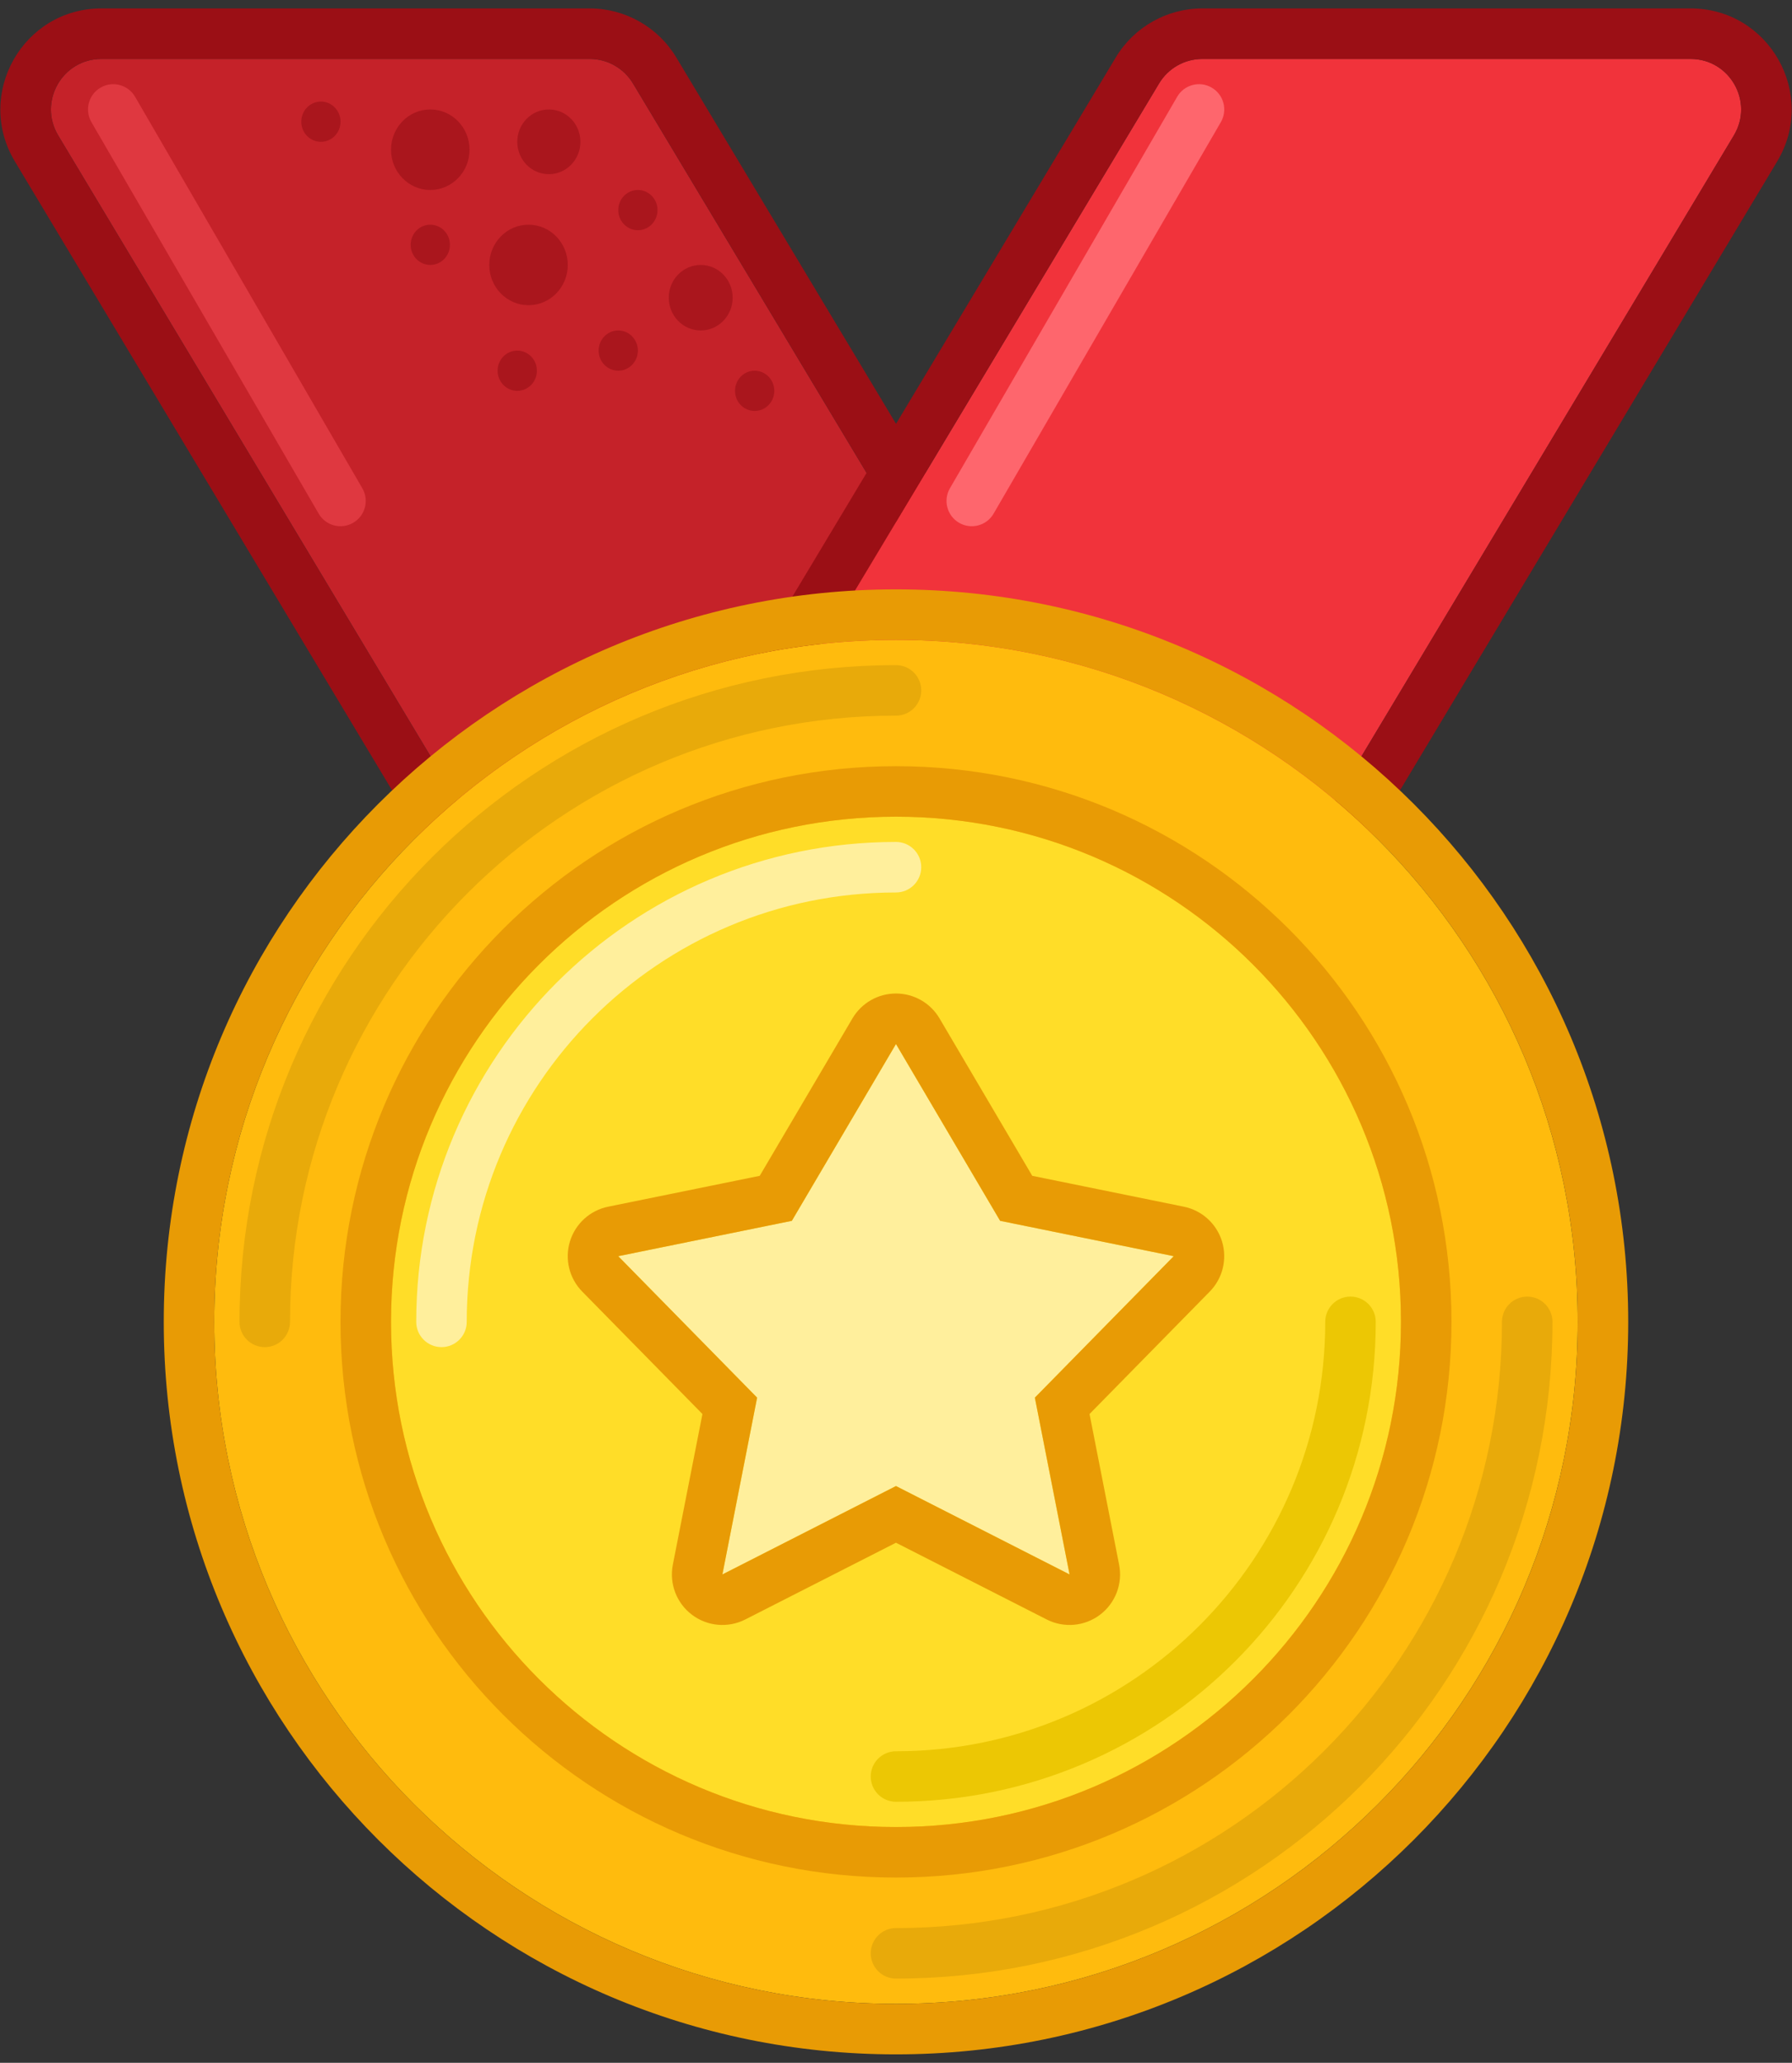 <svg width="73" height="84" viewBox="0 0 73 84" fill="none" xmlns="http://www.w3.org/2000/svg">
<rect x="0" y="0" width="73" height="84" fill="#333333" stroke="none"/>
<path d="M25.786 3.399C25.415 2.779 24.745 2.4 24.022 2.4H4.135C2.536 2.4 1.548 4.144 2.371 5.516L24.588 42.544C24.96 43.164 25.629 43.543 26.352 43.543H46.239C47.839 43.543 48.826 41.798 48.004 40.427L25.786 3.399Z" fill="#C52229"/>
<path fill-rule="evenodd" clip-rule="evenodd" d="M24.022 0.343H4.134C0.936 0.343 -1.039 3.832 0.606 6.574L22.823 43.602C23.567 44.842 24.906 45.6 26.351 45.6H46.239C49.437 45.6 51.412 42.111 49.767 39.369L27.55 2.34C26.806 1.101 25.467 0.343 24.022 0.343ZM24.022 2.4C24.744 2.4 25.414 2.779 25.786 3.399L48.003 40.427C48.825 41.798 47.838 43.543 46.239 43.543H26.351C25.628 43.543 24.959 43.164 24.587 42.544L2.37 5.515C1.547 4.144 2.535 2.4 4.134 2.4H24.022Z" fill="#9B0F15"/>
<path d="M47.216 3.399C47.587 2.779 48.257 2.4 48.98 2.4H68.867C70.466 2.4 71.454 4.144 70.631 5.516L48.414 42.544C48.042 43.164 47.373 43.543 46.65 43.543H26.762C25.163 43.543 24.176 41.798 24.998 40.427L47.216 3.399Z" fill="#F1333B"/>
<path fill-rule="evenodd" clip-rule="evenodd" d="M48.98 0.343H68.868C72.066 0.343 74.041 3.832 72.396 6.574L50.179 43.602C49.435 44.842 48.096 45.6 46.651 45.6H26.763C23.565 45.6 21.59 42.111 23.235 39.369L45.452 2.34C46.196 1.101 47.535 0.343 48.98 0.343ZM48.98 2.4C48.258 2.4 47.588 2.779 47.216 3.399L24.999 40.427C24.177 41.798 25.164 43.543 26.763 43.543H46.651C47.373 43.543 48.043 43.164 48.415 42.544L70.632 5.515C71.455 4.144 70.467 2.4 68.868 2.4H48.98Z" fill="#9B0F15"/>
<path fill-rule="evenodd" clip-rule="evenodd" d="M49.36 3.568C49.851 3.853 50.018 4.482 49.733 4.974L40.476 20.916C40.191 21.408 39.561 21.575 39.07 21.289C38.579 21.004 38.412 20.375 38.697 19.883L47.954 3.941C48.239 3.449 48.869 3.282 49.36 3.568Z" fill="#FE666D"/>
<path fill-rule="evenodd" clip-rule="evenodd" d="M4.097 3.568C3.606 3.853 3.439 4.482 3.724 4.974L12.981 20.916C13.266 21.408 13.896 21.575 14.387 21.289C14.878 21.004 15.045 20.375 14.76 19.883L5.503 3.941C5.218 3.449 4.588 3.282 4.097 3.568Z" fill="#DF3840"/>
<path d="M23.644 5.775C23.644 6.503 23.068 7.093 22.358 7.093C21.648 7.093 21.072 6.503 21.072 5.775C21.072 5.047 21.648 4.457 22.358 4.457C23.068 4.457 23.644 5.047 23.644 5.775Z" fill="#AA161D"/>
<path d="M19.127 6.096C19.127 7.002 18.411 7.736 17.528 7.736C16.645 7.736 15.929 7.002 15.929 6.096C15.929 5.191 16.645 4.457 17.528 4.457C18.411 4.457 19.127 5.191 19.127 6.096Z" fill="#AA161D"/>
<path d="M23.129 10.789C23.129 11.694 22.413 12.428 21.53 12.428C20.647 12.428 19.931 11.694 19.931 10.789C19.931 9.884 20.647 9.15 21.53 9.15C22.413 9.15 23.129 9.884 23.129 10.789Z" fill="#AA161D"/>
<path d="M26.785 8.555C26.785 9.008 26.427 9.375 25.985 9.375C25.544 9.375 25.186 9.008 25.186 8.555C25.186 8.103 25.544 7.736 25.985 7.736C26.427 7.736 26.785 8.103 26.785 8.555Z" fill="#AA161D"/>
<path d="M18.328 9.97C18.328 10.422 17.97 10.789 17.528 10.789C17.087 10.789 16.729 10.422 16.729 9.97C16.729 9.517 17.087 9.15 17.528 9.15C17.97 9.15 18.328 9.517 18.328 9.97Z" fill="#AA161D"/>
<path d="M13.872 4.955C13.872 5.408 13.514 5.775 13.072 5.775C12.63 5.775 12.273 5.408 12.273 4.955C12.273 4.503 12.63 4.136 13.072 4.136C13.514 4.136 13.872 4.503 13.872 4.955Z" fill="#AA161D"/>
<path d="M25.985 14.277C25.985 14.729 25.627 15.096 25.185 15.096C24.744 15.096 24.386 14.729 24.386 14.277C24.386 13.824 24.744 13.457 25.185 13.457C25.627 13.457 25.985 13.824 25.985 14.277Z" fill="#AA161D"/>
<path d="M21.871 15.096C21.871 15.549 21.513 15.916 21.071 15.916C20.63 15.916 20.271 15.549 20.271 15.096C20.271 14.644 20.63 14.277 21.071 14.277C21.513 14.277 21.871 14.644 21.871 15.096Z" fill="#AA161D"/>
<path d="M29.846 12.123C29.846 12.86 29.263 13.457 28.545 13.457C27.826 13.457 27.243 12.86 27.243 12.123C27.243 11.386 27.826 10.789 28.545 10.789C29.263 10.789 29.846 11.386 29.846 12.123Z" fill="#AA161D"/>
<path d="M31.542 15.916C31.542 16.369 31.184 16.735 30.742 16.735C30.3 16.735 29.942 16.369 29.942 15.916C29.942 15.463 30.3 15.096 30.742 15.096C31.184 15.096 31.542 15.463 31.542 15.916Z" fill="#AA161D"/>
<path d="M64.27 53.828C64.27 69.166 51.837 81.6 36.499 81.6C21.161 81.6 8.728 69.166 8.728 53.828C8.728 38.49 21.161 26.057 36.499 26.057C51.837 26.057 64.27 38.49 64.27 53.828Z" fill="#FFBB0D"/>
<path fill-rule="evenodd" clip-rule="evenodd" d="M66.328 53.828C66.328 70.302 52.973 83.657 36.499 83.657C20.026 83.657 6.671 70.302 6.671 53.828C6.671 37.354 20.026 24 36.499 24C52.973 24 66.328 37.354 66.328 53.828ZM36.499 81.6C51.837 81.6 64.271 69.166 64.271 53.828C64.271 38.49 51.837 26.057 36.499 26.057C21.162 26.057 8.728 38.49 8.728 53.828C8.728 69.166 21.162 81.6 36.499 81.6Z" fill="#E89B05"/>
<path fill-rule="evenodd" clip-rule="evenodd" d="M10.786 54.857C10.217 54.857 9.757 54.396 9.757 53.828C9.757 39.059 21.73 27.085 36.5 27.085C37.068 27.085 37.528 27.546 37.528 28.114C37.528 28.682 37.068 29.142 36.5 29.142C22.866 29.142 11.814 40.195 11.814 53.828C11.814 54.396 11.354 54.857 10.786 54.857Z" fill="#E8AA0A"/>
<path fill-rule="evenodd" clip-rule="evenodd" d="M62.214 52.8C62.782 52.8 63.242 53.26 63.242 53.828C63.242 68.598 51.269 80.571 36.499 80.571C35.931 80.571 35.471 80.11 35.471 79.542C35.471 78.974 35.931 78.514 36.499 78.514C50.133 78.514 61.185 67.462 61.185 53.828C61.185 53.26 61.645 52.8 62.214 52.8Z" fill="#E8AA0A"/>
<path d="M57.072 53.828C57.072 65.189 47.861 74.4 36.5 74.4C25.139 74.4 15.929 65.189 15.929 53.828C15.929 42.467 25.139 33.257 36.5 33.257C47.861 33.257 57.072 42.467 57.072 53.828Z" fill="#FFDD28"/>
<path fill-rule="evenodd" clip-rule="evenodd" d="M59.128 53.828C59.128 66.326 48.997 76.457 36.5 76.457C24.002 76.457 13.871 66.326 13.871 53.828C13.871 41.331 24.002 31.2 36.5 31.2C48.997 31.2 59.128 41.331 59.128 53.828ZM36.5 74.4C47.861 74.4 57.071 65.189 57.071 53.828C57.071 42.467 47.861 33.257 36.5 33.257C25.138 33.257 15.928 42.467 15.928 53.828C15.928 65.189 25.138 74.4 36.5 74.4Z" fill="#E89B05"/>
<path fill-rule="evenodd" clip-rule="evenodd" d="M36.5 71.314C46.157 71.314 53.986 63.485 53.986 53.828C53.986 53.26 54.446 52.799 55.014 52.799C55.583 52.799 56.043 53.26 56.043 53.828C56.043 64.621 47.293 73.371 36.5 73.371C35.932 73.371 35.471 72.91 35.471 72.342C35.471 71.774 35.932 71.314 36.5 71.314Z" fill="#ECC704"/>
<path fill-rule="evenodd" clip-rule="evenodd" d="M36.499 36.343C26.842 36.343 19.013 44.171 19.013 53.828C19.013 54.396 18.553 54.857 17.985 54.857C17.417 54.857 16.956 54.396 16.956 53.828C16.956 43.035 25.706 34.285 36.499 34.285C37.067 34.285 37.528 34.746 37.528 35.314C37.528 35.882 37.067 36.343 36.499 36.343Z" fill="#FFEF9C"/>
<path d="M25.185 51.154L32.256 49.714L34.377 46.114L36.499 42.514L40.742 49.714L47.813 51.154L42.156 56.914L43.57 64.114L36.499 60.514L29.427 64.114L30.842 56.914L25.185 51.154Z" fill="#FFEF9C"/>
<path fill-rule="evenodd" clip-rule="evenodd" d="M32.257 49.714L36.499 42.514L40.742 49.714L47.814 51.154L42.157 56.914L43.571 64.114L36.499 60.514L29.428 64.114L30.842 56.914L25.185 51.154L32.257 49.714ZM28.615 57.581L23.718 52.595C23.189 52.057 22.997 51.273 23.218 50.552C23.438 49.831 24.036 49.288 24.775 49.138L30.949 47.881L34.727 41.469C35.097 40.842 35.771 40.457 36.499 40.457C37.228 40.457 37.902 40.842 38.272 41.469L42.05 47.881L48.224 49.138C48.963 49.288 49.56 49.831 49.781 50.552C50.001 51.273 49.81 52.057 49.281 52.595L44.384 57.581L45.589 63.717C45.741 64.49 45.439 65.281 44.811 65.755C44.183 66.23 43.339 66.304 42.638 65.947L36.499 62.822L30.361 65.947C29.66 66.304 28.816 66.23 28.188 65.755C27.56 65.281 27.258 64.49 27.409 63.717L28.615 57.581Z" fill="#E89B05"/>
</svg>
